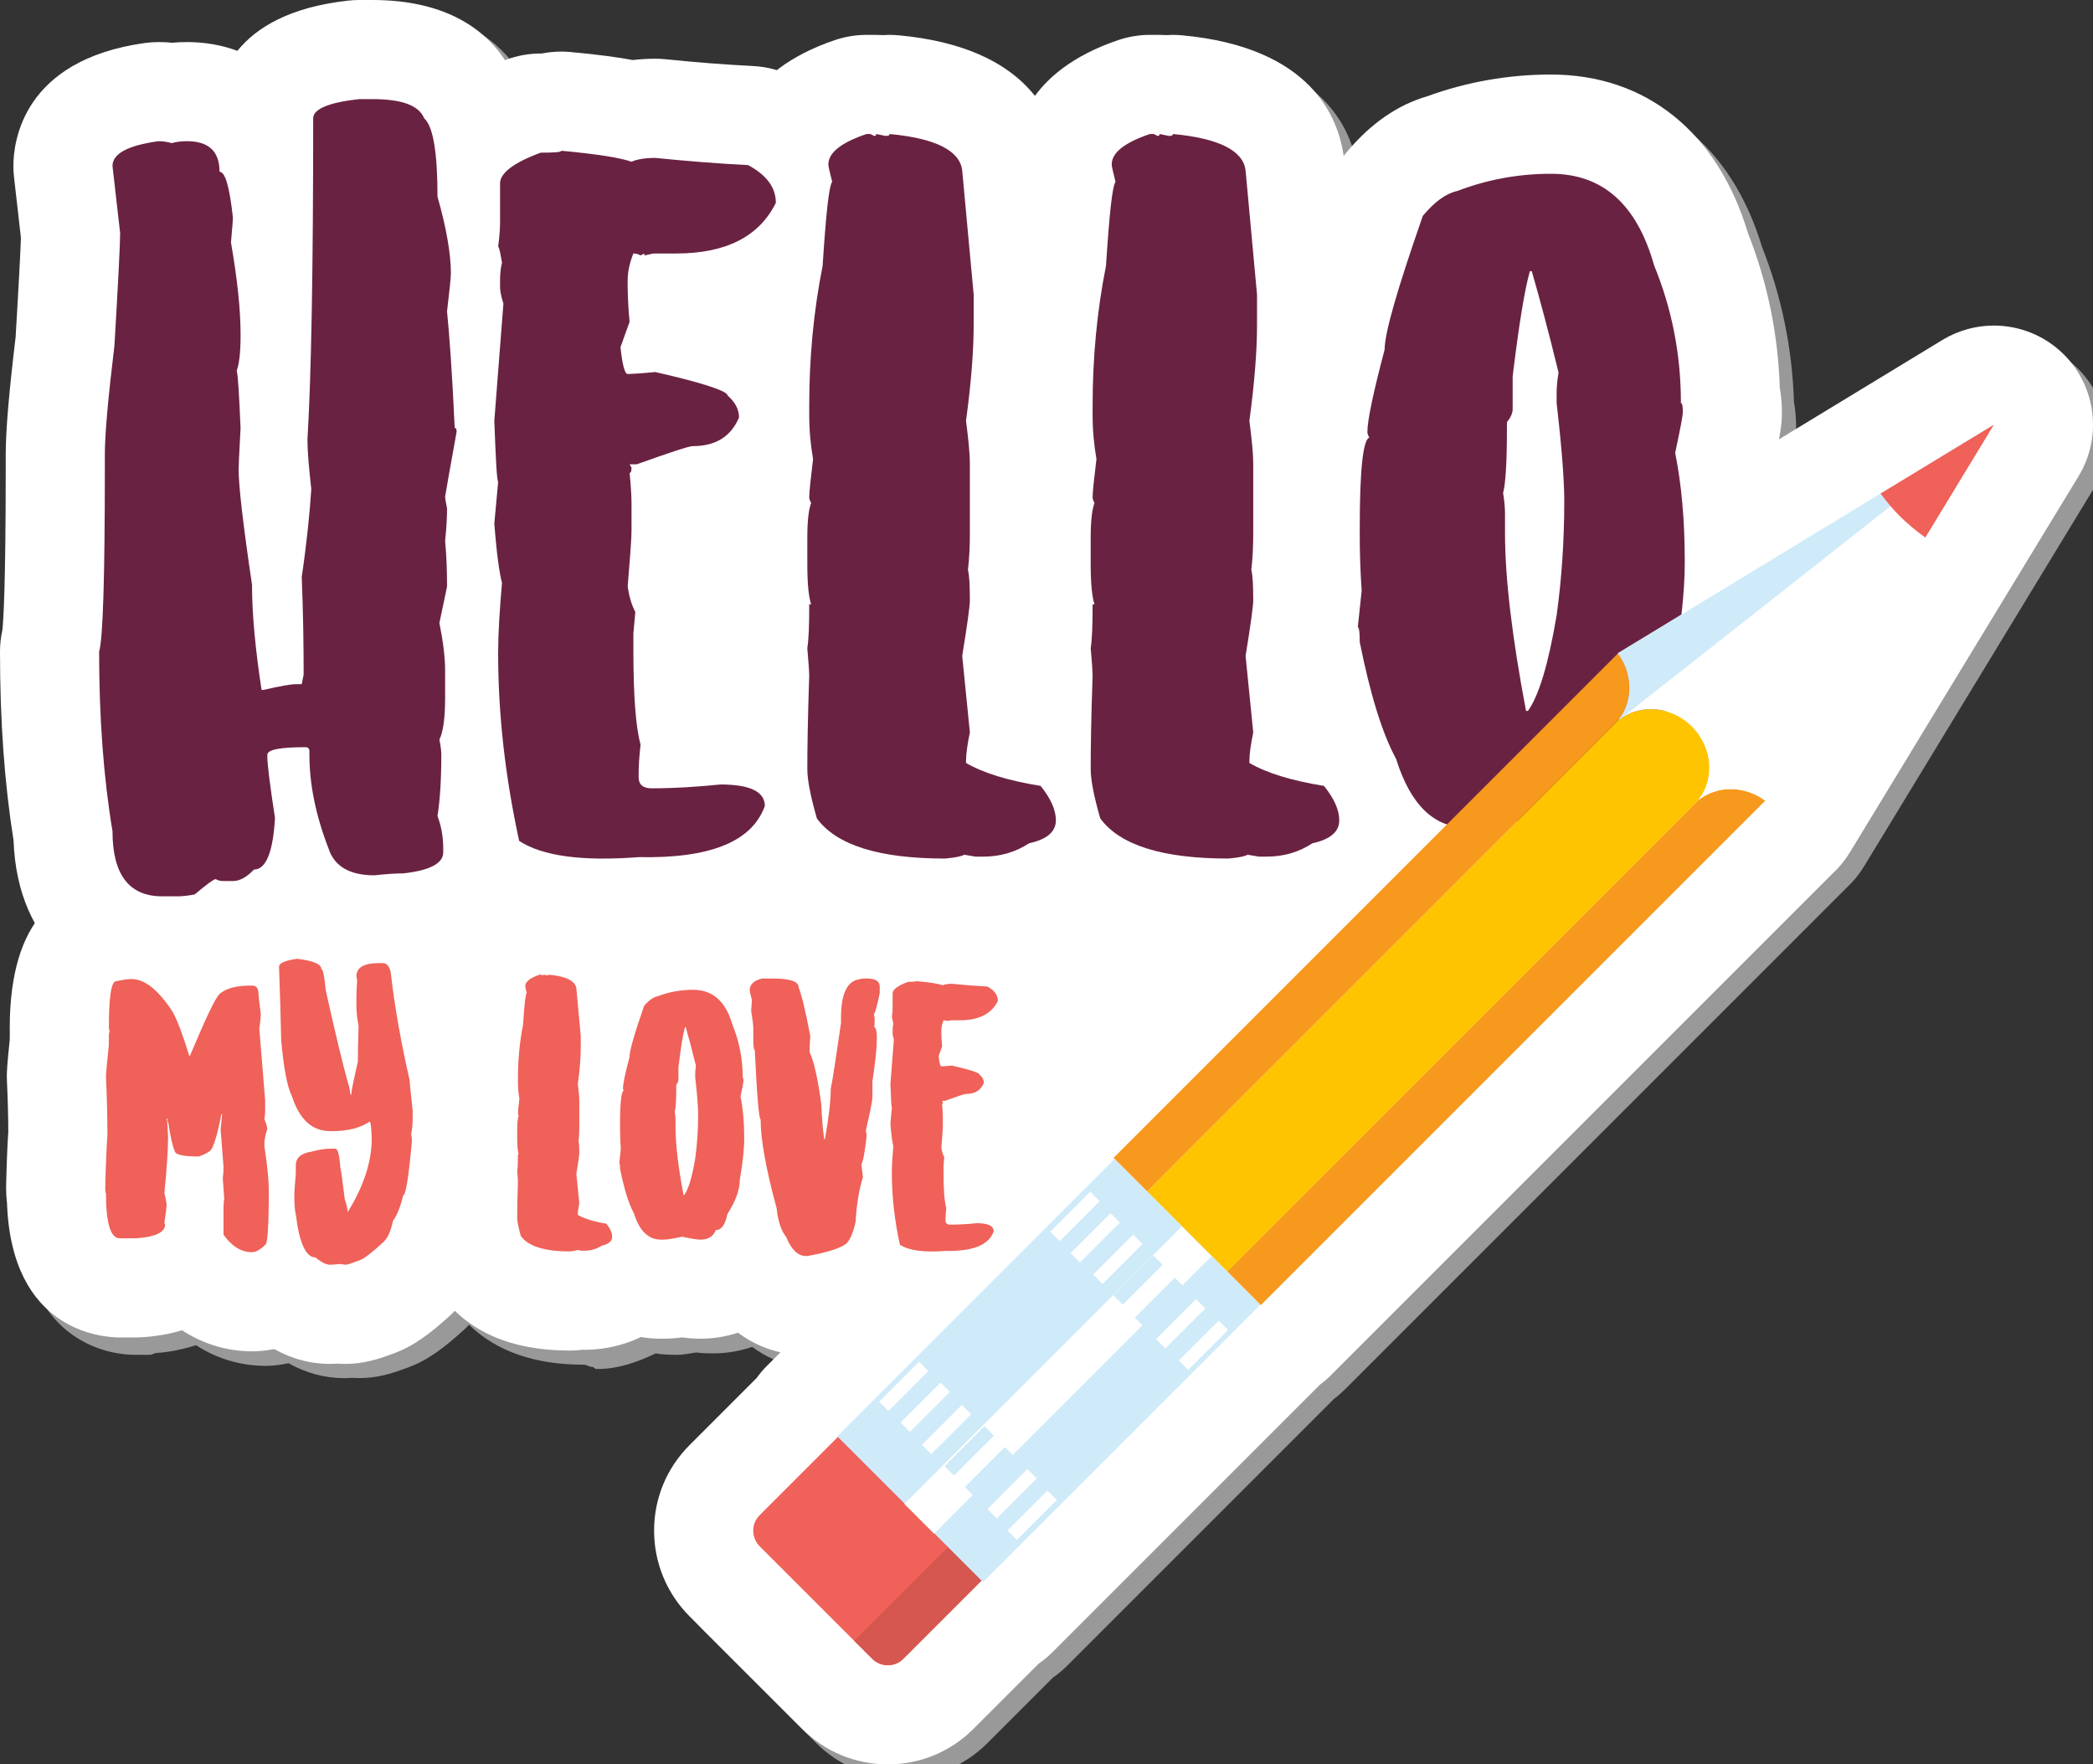 <?xml version="1.0" encoding="utf-8"?>
<!-- Generator: Adobe Illustrator 16.0.0, SVG Export Plug-In . SVG Version: 6.00 Build 0)  -->
<!DOCTYPE svg PUBLIC "-//W3C//DTD SVG 1.1//EN" "http://www.w3.org/Graphics/SVG/1.1/DTD/svg11.dtd">
<svg version="1.1" id="Layer_1" xmlns="http://www.w3.org/2000/svg" xmlns:xlink="http://www.w3.org/1999/xlink" x="0px" y="0px"
	 width="147.807px" height="124.598px" viewBox="0 0 147.807 124.598" enable-background="new 0 0 147.807 124.598"
	 xml:space="preserve">
<rect x="0" y="0" width="147.807" height="124.598" fill="#333333" stroke="none"/>
<path fill="#999999" d="M126.84,30.142c0-0.629-0.054-1.213-0.151-1.755c-0.121-3.798-0.877-7.47-2.252-10.937
	c-2.142-7.115-7.191-11.186-13.912-11.186c-2.995,0-5.932,0.518-8.734,1.535c-2.095,0.607-4.004,1.934-5.688,3.951
	c-0.08,0.097-0.138,0.208-0.213,0.308c-0.39-2.896-2.409-7.729-11.413-8.564c-0.216-0.021-0.432-0.03-0.646-0.03
	c-0.158,0-0.315,0.111-0.474,0.122c-0.156-0.011-0.314,0.09-0.473,0.09c-0.068,0-0.676,0-0.676,0c-0.767,0-1.526,0.02-2.252,0.266
	c-2.975,1.012-4.777,2.399-5.869,3.891c-1.576-1.999-4.442-3.831-9.623-4.313c-0.216-0.021-0.432-0.043-0.646-0.043
	c-0.157,0-0.314,0.104-0.473,0.115c-0.157-0.011-0.315,0.083-0.473,0.083c-0.068,0-0.677,0-0.677,0c-0.766,0-1.525,0.02-2.252,0.266
	c-1.729,0.588-3.059,1.271-4.089,2.076c-0.545-0.165-1.107-0.296-1.681-0.324C52.264,5.599,50.24,5.429,47.99,5.2
	c-0.235-0.023-0.472-0.042-0.707-0.042c-0.553,0-1.084,0.025-1.597,0.088c-1.025-0.191-2.424-0.387-4.411-0.57
	c-0.215-0.02-0.43-0.082-0.643-0.082c-0.462,0-0.919,0.082-1.367,0.082c-0.027,0-0.055,0-0.084,0c-0.826,0-1.646,0.199-2.421,0.484
	c-0.033,0.012-0.063-0.111-0.096-0.098c-1.306-1.996-3.972-4.387-9.359-4.387h-0.945c-0.254,0-0.509,0.175-0.762,0.205
	c-4.16,0.455-6.516,1.996-7.838,3.627C16.682,4.107,15.488,3.93,14.21,3.93c-0.358,0-0.708,0.036-1.052,0.066
	c-0.323-0.03-0.647-0.035-0.975-0.035s-0.65,0.026-0.975,0.073c-8.599,1.209-9.267,6.957-9.267,8.688
	c0,0.267,0.016,0.532,0.045,0.795l0.487,4.267c-0.021,0.67-0.118,2.424-0.39,7.009c-0.482,4.045-0.715,6.616-0.715,8.318v0.945
	c0,8.58-0.16,10.892-0.222,11.43c-0.11,0.504-0.16,1.017-0.16,1.531c0,4.905,0.316,9.271,0.962,13.325
	c0.084,2.34,0.638,4.278,1.508,5.843c-0.753,1.006-1.317,2.277-1.563,3.854c-0.145,0.924-0.211,2.054-0.211,3.554
	c0,0.083,0.002,0.165,0.004,0.248c-0.002,0.089-0.004,0.57-0.004,0.57c-0.188,1.814-0.206,2.272-0.206,2.638
	c0,0.111,0.003,0.222,0.008,0.333c0.061,1.257,0.091,2.418,0.096,3.541c-0.065,0.926-0.115,2.175-0.153,3.801
	c-0.001,0.056-0.002,0.109-0.002,0.164c0,0.372,0.022,0.845,0.064,1.191c0.317,9.014,6.669,9.596,7.968,9.596h1.134
	c0.151,0,0.304-0.12,0.455-0.129c1.048-0.068,1.979-0.297,2.802-0.548c1.479,0.965,3.176,1.458,4.944,1.458
	c0.464,0,1.002-0.066,1.579-0.187c1.248,0.695,2.563,1.055,3.934,1.055c0.167,0,0.334-0.01,0.501-0.021l0.041-0.005
	c0.18,0.014,0.36,0.02,0.541,0.02c1.269,0,2.288-0.323,3.292-0.7c1.468-0.503,2.686-1.433,4.104-2.725
	c0.044-0.04,0.088-0.081,0.131-0.122c0.071-0.068,0.134-0.149,0.203-0.223c1.919,1.87,4.633,2.827,8.111,2.827
	c0.199,0,0.398,0.167,0.598,0.15c0.087-0.008,0.179,0.149,0.272,0.149h0.162c1.391,0,2.746-0.481,3.98-1.067
	c0.012-0.004,0.021-0.029,0.031-0.033c0.475,0.077,0.941,0.101,1.394,0.101h0.207c0.4,0,0.817-0.098,1.289-0.163
	c0.471,0.064,0.888,0.06,1.289,0.06c0.936,0,1.833-0.176,2.674-0.456c0.898,0.67,1.909,1.13,3.003,1.375l-0.98,0.976
	c-0.264,0.264-0.503,0.545-0.717,0.846l-4.738,4.738c-1.613,1.609-2.505,3.75-2.507,6.031c-0.002,2.293,0.895,4.452,2.521,6.079
	l7.903,7.9c1.625,1.637,3.787,2.536,6.089,2.536c2.278,0,4.421-0.887,6.03-2.496l4.627-4.628c0.348-0.238,0.677-0.512,0.984-0.818
	l18.87-18.871c0.269-0.2,0.525-0.424,0.771-0.666l35.444-35.445c0.464-0.431,0.875-0.931,1.216-1.492l16.143-26.555
	c1.676-2.758,1.249-6.303-1.033-8.584c-1.352-1.351-3.143-2.05-4.951-2.05c-1.25,0-2.508,0.334-3.634,1.019l-11.538,7.014
	C126.818,30.99,126.84,30.57,126.84,30.142z"/>
<g>
	<ellipse fill="#FFFFFF" cx="80.229" cy="68.612" rx="19" ry="22"/>
	<g>
		<path fill="#FFFFFF" d="M62.704,124.598c-2.302,0-4.462-0.899-6.087-2.536l-7.904-7.901c-1.626-1.626-2.521-3.786-2.521-6.079
			c0.002-2.28,0.893-4.422,2.507-6.032l4.737-4.739c0.214-0.3,0.453-0.583,0.716-0.847l18.849-18.846
			c0.205-0.279,0.434-0.547,0.686-0.799l35.301-35.301c0.459-0.523,1.006-0.986,1.631-1.367L137.17,24.01
			c1.126-0.685,2.384-1.019,3.634-1.019c1.81,0,3.603,0.699,4.952,2.049c2.282,2.28,2.708,5.827,1.034,8.585L130.647,60.18
			c-0.341,0.563-0.752,1.062-1.216,1.492L93.987,97.117c-0.243,0.243-0.501,0.466-0.77,0.667l-18.871,18.871
			c-0.308,0.308-0.638,0.581-0.984,0.819l-4.627,4.627C67.125,123.711,64.983,124.598,62.704,124.598L62.704,124.598z"/>
		<path fill="#FFFFFF" d="M53.662,109.21l6.662,6.662l0,0l1.258,1.256c0.61,0.615,1.598,0.629,2.203,0.022l5.528-5.528l0.082,0.082
			l19.588-19.588l0.054,0.051l35.625-35.625c0.002,0,0.004,0,0.004,0.002l11.297-18.584c0,0,0.002,0,0.002,0.002l4.842-7.971
			l-26.553,16.141c0.002,0.004,0.004,0.008,0.008,0.012L78.637,81.769l0.057,0.058l-19.59,19.588l0.066,0.063l-5.529,5.529
			C53.033,107.612,53.047,108.595,53.662,109.21z M123.516,55.937c0.301,0.103,0.59,0.252,0.867,0.429
			C124.104,56.19,123.816,56.038,123.516,55.937z M122.908,55.781c0.17,0.03,0.338,0.077,0.506,0.131
			C123.246,55.858,123.078,55.812,122.908,55.781z"/>
	</g>
	<g>
		<g>
			<path fill="#FFFFFF" d="M11.455,70.3c-5.092,0-10.227-3.395-10.499-10.956C0.313,55.29,0,50.924,0,46.019
				c0-0.516,0.057-1.028,0.169-1.531c0.06-0.539,0.235-2.85,0.235-11.43v-0.945c0-1.703,0.217-4.274,0.7-8.319
				c0.271-4.584,0.353-6.337,0.373-7.007l-0.486-4.266c-0.03-0.264-0.046-0.528-0.046-0.795c0-1.731,0.668-7.478,9.267-8.687
				c0.323-0.045,0.647-0.068,0.975-0.068s0.65,0.015,0.974,0.046c0.344-0.031,0.693-0.046,1.052-0.046
				c1.276,0,2.472,0.217,3.551,0.618c1.322-1.632,3.678-3.092,7.838-3.547C24.853,0.014,25.107,0,25.361,0h0.945
				c5.474,0,8.141,2.327,9.423,4.345c1.622,2.171,2.092,5.049,2.158,8.576c0.633,2.437,0.954,4.575,0.954,6.365
				c0,0.667-0.073,1.394-0.232,2.777c0.13,1.465,0.292,3.651,0.442,6.696c0.128,0.553,0.195,1.133,0.195,1.731
				c0,0.416-0.037,0.829-0.11,1.238c-0.274,1.523-0.477,2.651-0.607,3.39c0.029,0.256,0.043,0.515,0.043,0.772
				c0,0.732-0.036,1.521-0.107,2.35c0.073,1.006,0.107,2.055,0.107,3.187c0,0.484-0.05,0.968-0.149,1.442l-0.261,1.239
				c0.185,1.199,0.274,2.274,0.274,3.26v1.891c0,1.341-0.091,2.487-0.285,3.498c0.012,0.187,0.017,0.371,0.017,0.552
				c0,1.396-0.052,2.661-0.155,3.785c0.193,0.917,0.29,1.863,0.29,2.831v0.271c0,1.247-0.438,7.519-9.09,8.444
				c-0.248,0.026-0.496,0.04-0.745,0.04c-0.043,0-0.442,0.002-1.25,0.093c-0.257,0.029-0.516,0.043-0.775,0.043
				c-1.883,0-3.615-0.403-5.104-1.148c-1.227,0.836-2.585,1.352-3.992,1.506c-0.683,0.409-1.433,0.699-2.219,0.857
				c-0.901,0.18-1.773,0.271-2.591,0.271h-1.081V70.3z"/>
			<path fill="#FFFFFF" d="M42.605,67.633c-4.112,0-7.308-0.781-9.77-2.389c-1.538-1.005-2.619-2.573-3.01-4.368
				c-1.094-5.006-1.646-9.973-1.646-14.757c0-1.232,0.068-2.691,0.212-4.537c-0.145-0.855-0.313-2.143-0.462-4.072
				c-0.03-0.393-0.027-0.788,0.009-1.18l0.195-2.114c-0.095-0.984-0.146-2.292-0.219-4.234c-0.011-0.27-0.005-0.539,0.016-0.808
				l0.555-7.146c-0.114-0.604-0.17-1.171-0.17-1.729v-0.507c0-0.302,0.011-0.599,0.029-0.891c-0.18-0.814-0.213-1.661-0.093-2.501
				c0.056-0.387,0.063-0.664,0.063-0.794V12.94c0-2.729,1.292-6.459,7.449-8.729c0.775-0.286,1.594-0.433,2.42-0.433
				c0.029,0,0.058,0,0.084,0c0.447-0.089,0.905-0.135,1.366-0.135c0.214,0,0.428,0.01,0.643,0.029
				c1.988,0.183,3.386,0.376,4.412,0.568c0.513-0.062,1.044-0.093,1.596-0.093c0.235,0,0.472,0.013,0.707,0.036
				c2.25,0.229,4.273,0.385,6.187,0.479c1.041,0.052,2.057,0.334,2.974,0.829c3.583,1.93,5.64,5.147,5.64,8.829
				c0,1.073-0.247,2.133-0.723,3.096c-0.775,1.574-2.245,3.748-4.88,5.348c0.424,0.378,0.8,0.802,1.116,1.28
				c1.228,1.581,1.886,3.457,1.886,5.432c0,0.94-0.188,1.871-0.557,2.737c-1.322,3.112-3.868,5.233-7.055,5.985
				c-0.026,0.593-0.082,1.378-0.172,2.52c0.377,0.988,0.526,2.053,0.433,3.114l-0.107,1.21v0.938c0,0.996,0.019,1.799,0.045,2.44
				c7.265,0.387,9.237,5.454,9.237,8.495c0,0.808-0.14,1.609-0.414,2.371c-1.354,3.762-5.041,8.247-14.911,8.247
				c-0.128,0-0.257,0-0.387-0.002C44.356,67.601,43.451,67.633,42.605,67.633z"/>
			<path fill="#FFFFFF" d="M66.733,67.633c-2.602,0-10.52,0-14.692-5.699c-0.485-0.663-0.852-1.406-1.078-2.194
				c-0.656-2.275-0.949-3.957-0.949-5.452c0-1,0.017-3.169,0.13-6.588c-0.015-0.25-0.047-0.683-0.102-1.287
				c-0.053-0.571-0.033-1.147,0.056-1.714c0.008-0.072,0.05-0.524,0.05-2.021c0-0.034,0-0.068,0-0.102
				c-0.092-0.794-0.135-1.693-0.135-2.733v-1.891c0-0.939,0.046-1.766,0.142-2.509c-0.005-0.108-0.007-0.218-0.007-0.326
				c0-0.594,0.058-1.263,0.209-2.588c-0.14-1.076-0.209-2.139-0.209-3.219v-0.675c0-3.697,0.333-7.314,0.99-10.759
				c0.144-2.174,0.266-3.781,0.458-5.054c-0.062-0.39-0.097-0.772-0.097-1.198c0-2.337,0.968-6.587,7.447-8.788
				c0.726-0.247,1.486-0.372,2.251-0.372c0,0,0.608,0,0.677,0c0.156,0,0.314,0.005,0.473,0.016c0.157-0.011,0.314-0.016,0.472-0.016
				c0.216,0,0.432,0.01,0.647,0.03c9.127,0.847,11.08,5.807,11.432,8.688c0.008,0.068,0.832,8.98,0.832,8.98
				c0.021,0.214,0.03,0.428,0.03,0.643v2.16c0,1.932-0.163,4.208-0.483,6.779c0.15,1.295,0.215,2.184,0.215,2.941v4.996
				c0,0.857-0.028,1.65-0.088,2.4c0.068,0.701,0.088,1.456,0.088,2.325c0,0.571-0.04,1.333-0.484,4.129l0.219,2.187
				c1.453,0.373,2.754,1.204,3.704,2.379c1.75,2.164,2.637,4.462,2.637,6.831c0,2.908-1.638,6.617-6.145,8.118
				c-1.833,0.961-3.841,1.448-5.985,1.448h-0.54c-0.159,0-0.317-0.005-0.477-0.017c-0.369,0.057-0.73,0.095-1.079,0.125
				C67.137,67.624,66.936,67.633,66.733,67.633z"/>
			<path fill="#FFFFFF" d="M86.745,67.633c-2.603,0-10.521,0-14.693-5.699c-0.485-0.663-0.851-1.406-1.078-2.194
				c-0.656-2.275-0.949-3.957-0.949-5.452c0-1,0.018-3.169,0.13-6.588c-0.015-0.25-0.047-0.683-0.102-1.287
				c-0.052-0.571-0.033-1.147,0.056-1.714c0.009-0.072,0.051-0.524,0.051-2.021c0-0.034,0-0.068,0-0.102
				c-0.093-0.794-0.136-1.693-0.136-2.733v-1.891c0-0.939,0.046-1.766,0.143-2.509c-0.005-0.108-0.007-0.218-0.007-0.326
				c0-0.594,0.057-1.263,0.209-2.588c-0.141-1.076-0.209-2.139-0.209-3.219v-0.675c0-3.697,0.333-7.314,0.989-10.759
				c0.145-2.174,0.267-3.781,0.458-5.054c-0.062-0.39-0.097-0.772-0.097-1.198c0-2.337,0.968-6.587,7.448-8.788
				c0.725-0.247,1.485-0.372,2.251-0.372c0,0,0.607,0,0.676,0c0.157,0,0.315,0.005,0.473,0.016c0.157-0.011,0.314-0.016,0.473-0.016
				c0.215,0,0.431,0.01,0.646,0.03c9.127,0.847,11.08,5.807,11.433,8.688c0.008,0.068,0.832,8.98,0.832,8.98
				c0.02,0.214,0.029,0.428,0.029,0.643v2.16c0,1.932-0.163,4.208-0.482,6.779c0.149,1.295,0.214,2.184,0.214,2.941v4.996
				c0,0.857-0.028,1.65-0.087,2.4c0.067,0.701,0.087,1.456,0.087,2.325c0,0.571-0.04,1.333-0.484,4.129l0.219,2.187
				c1.453,0.373,2.755,1.204,3.704,2.379c1.75,2.164,2.638,4.462,2.638,6.831c0,2.908-1.639,6.617-6.146,8.118
				c-1.833,0.961-3.841,1.448-5.984,1.448h-0.54c-0.159,0-0.318-0.005-0.478-0.017c-0.369,0.057-0.729,0.095-1.079,0.125
				C87.149,67.624,86.947,67.633,86.745,67.633z"/>
			<path fill="#FFFFFF" d="M110.874,65.438c-0.629,0-1.567-0.051-3.375-0.393c-1.809,0.342-2.746,0.393-3.375,0.393h-0.54
				c-2.528,0-8.607-0.904-11.464-9.127c-1.172-2.348-2.119-5.42-2.958-9.585c-0.07-0.349-0.114-0.704-0.131-1.06
				c-0.143-0.695-0.181-1.415-0.104-2.136l0.208-1.976c-0.074-1.241-0.111-2.507-0.111-3.773v-0.54c0-2.584,0-5.208,0.564-7.451
				c0.08-1.186,0.383-2.88,1.257-6.257c0.203-1.817,0.933-4.605,3.024-10.604c0.276-0.794,0.694-1.533,1.233-2.179
				c1.684-2.019,3.593-3.344,5.688-3.951c2.804-1.019,5.741-1.535,8.734-1.535c6.721,0,11.771,4.07,13.912,11.186
				c1.375,3.466,2.131,7.139,2.251,10.937c0.1,0.542,0.152,1.126,0.152,1.755c0,0.554-0.032,1.077-0.411,2.948
				c0.363,2.297,0.546,4.795,0.546,7.449v0.27c0,2.215-0.271,4.919-0.827,8.254c-0.136,2.682-1.059,5.497-2.749,8.395
				c-0.896,3.067-2.463,4.842-4.051,5.863C116.535,64.315,113.919,65.438,110.874,65.438z"/>
		</g>
		<g>
			<path fill="#FFFFFF" d="M26.307,7c2.06,0,3.273,0.438,3.646,1.351c0.641,0.573,0.943,2.431,0.943,5.535
				c0.643,2.262,0.945,4.084,0.945,5.4c0,0.371-0.102,1.249-0.271,2.699c0.169,1.723,0.371,4.455,0.54,8.235
				c0.102,0,0.136,0.103,0.136,0.271c-0.54,3.004-0.812,4.521-0.812,4.59c0,0.067,0.034,0.338,0.136,0.811
				c0,0.573-0.033,1.351-0.136,2.295c0.103,1.114,0.136,2.194,0.136,3.24l-0.539,2.565c0.27,1.35,0.403,2.464,0.403,3.375v1.891
				c0,1.451-0.135,2.43-0.403,2.97c0.101,0.506,0.135,0.845,0.135,1.08c0,1.822-0.103,3.274-0.271,4.32
				c0.271,0.709,0.405,1.485,0.405,2.295v0.271c0,0.776-0.945,1.282-2.835,1.484c-0.439,0-1.114,0.034-2.025,0.136
				c-1.755,0-2.835-0.642-3.239-1.891c-0.911-2.362-1.351-4.557-1.351-6.615v-0.271c0-0.168-0.102-0.271-0.271-0.271
				c-1.789,0-2.7,0.169-2.7,0.54v0.135c0,0.508,0.169,1.925,0.54,4.32c-0.135,2.431-0.643,3.646-1.485,3.646
				c-0.506,0.54-1.013,0.811-1.483,0.811h-0.677c-0.202,0-0.371-0.034-0.54-0.136c-0.135,0-0.641,0.371-1.483,1.08
				c-0.507,0.102-0.912,0.136-1.216,0.136h-1.08c-2.328,0-3.511-1.52-3.511-4.591C7.304,54.861,7,50.643,7,46.019
				c0.271-0.912,0.404-5.231,0.404-12.961v-0.945c0-1.484,0.236-4.051,0.676-7.694c0.271-4.558,0.404-7.189,0.404-7.966l-0.54-4.727
				c0-0.878,1.08-1.451,3.24-1.755c0.271,0,0.573,0.033,0.945,0.135c0.371-0.102,0.708-0.135,1.08-0.135
				c1.519,0,2.295,0.709,2.295,2.16c0.405,0,0.709,1.08,0.945,3.24c0,0.032-0.034,0.641-0.137,1.755
				c0.439,2.531,0.677,4.69,0.677,6.479v0.136c0,1.182-0.103,1.99-0.271,2.431c0.102,0.438,0.169,1.789,0.271,4.05
				c-0.103,1.789-0.137,2.802-0.137,2.971c0,1.08,0.305,3.78,0.945,8.102c0,2.059,0.236,4.557,0.675,7.425h0.136
				c1.182-0.27,1.925-0.404,2.295-0.404h0.405l0.135-0.676c0-2.092-0.033-4.388-0.135-6.885c0.371-2.531,0.573-4.624,0.675-6.211
				c-0.169-1.52-0.271-2.666-0.271-3.51c0.271-4.455,0.405-12.017,0.405-22.683c0-0.642,1.08-1.114,3.239-1.351H26.307z"/>
			<path fill="#FFFFFF" d="M44.596,11.422c0.371-0.169,0.945-0.271,1.688-0.271c2.328,0.236,4.488,0.405,6.548,0.508
				c1.315,0.709,1.958,1.586,1.958,2.666c-1.183,2.396-3.544,3.577-7.056,3.577h-1.586l-0.642,0.136v-0.136l-0.271,0.136
				c-0.169-0.102-0.338-0.136-0.507-0.136c-0.27,0.676-0.404,1.316-0.404,1.891v0.271c0,0.675,0.033,1.554,0.136,2.666l-0.643,1.789
				c0.136,1.249,0.305,1.892,0.507,1.892s0.845-0.034,1.958-0.137c3.408,0.776,5.097,1.352,5.097,1.654
				c0.54,0.473,0.81,0.979,0.81,1.553c-0.572,1.351-1.652,2.025-3.272,2.025c-0.271,0-1.586,0.438-3.949,1.282h-0.506l0.135,0.235
				c0,0.236-0.034,0.371-0.135,0.371c0.101,1.014,0.135,1.723,0.135,2.16v1.924c0,0.574-0.102,1.892-0.271,3.949
				c0.102,0.675,0.271,1.282,0.54,1.789l-0.136,1.519v1.249c0,3.174,0.169,5.366,0.507,6.615c-0.102,0.878-0.136,1.553-0.136,2.061
				v0.234c0,0.507,0.305,0.776,0.912,0.776c1.586,0,3.206-0.102,4.86-0.271c2.092,0,3.139,0.507,3.139,1.52
				c-0.911,2.531-3.882,3.713-8.911,3.611c-3.981,0.304-6.784-0.067-8.438-1.147c-0.979-4.489-1.485-8.91-1.485-13.265
				c0-1.351,0.103-3.004,0.271-4.962c-0.169-0.607-0.372-1.991-0.541-4.186l0.271-2.937c-0.102-0.203-0.169-1.654-0.271-4.32
				l0.642-8.271c-0.169-0.54-0.236-0.91-0.236-1.146V19.79c0-0.404,0.034-0.811,0.137-1.248c-0.103-0.574-0.169-0.979-0.271-1.148
				c0.103-0.708,0.135-1.314,0.135-1.788V12.94c0-0.709,0.945-1.45,2.869-2.159c0.979,0,1.451-0.033,1.451-0.136
				C42.199,10.882,43.854,11.151,44.596,11.422z"/>
			<path fill="#FFFFFF" d="M61.468,9.464l0.27,0.136c0.102,0,0.136-0.034,0.136-0.136L62.548,9.6c0.169,0,0.271-0.034,0.271-0.136
				c3.273,0.304,4.961,1.182,5.131,2.564l0.81,8.775v2.16c0,1.756-0.168,4.017-0.539,6.751c0.168,1.316,0.271,2.329,0.271,2.97
				v4.996c0,0.844-0.034,1.721-0.136,2.564c0.102,0.404,0.136,1.113,0.136,2.16c0,0.371-0.17,1.653-0.54,3.915l0.54,5.4
				c-0.17,0.844-0.271,1.52-0.271,2.024v0.136c1.215,0.708,2.97,1.248,5.265,1.62c0.709,0.877,1.08,1.688,1.08,2.43
				c0,0.812-0.641,1.352-1.89,1.62c-0.979,0.642-2.06,0.945-3.24,0.945h-0.54l-0.811-0.136c-0.135,0.102-0.573,0.202-1.351,0.271
				c-4.657,0-7.662-0.945-9.046-2.835c-0.438-1.521-0.675-2.7-0.675-3.511c0-1.385,0.033-3.611,0.135-6.615
				c0-0.135-0.034-0.776-0.135-1.89c0.101-0.643,0.135-1.654,0.135-3.105h0.136c-0.17-0.473-0.271-1.418-0.271-2.835v-1.891
				c0-1.183,0.101-1.991,0.271-2.431c-0.102-0.169-0.136-0.304-0.136-0.404c0-0.371,0.103-1.283,0.271-2.7
				c-0.169-0.979-0.271-1.991-0.271-3.105v-0.675c0-3.342,0.305-6.649,0.945-9.855c0.236-3.611,0.438-5.604,0.675-5.939
				c-0.169-0.676-0.27-1.08-0.27-1.216c0-0.845,0.911-1.554,2.698-2.16L61.468,9.464L61.468,9.464z"/>
			<path fill="#FFFFFF" d="M81.479,9.464L81.75,9.6c0.101,0,0.135-0.034,0.135-0.136L82.56,9.6c0.169,0,0.271-0.034,0.271-0.136
				c3.272,0.304,4.961,1.182,5.13,2.564l0.81,8.775v2.16c0,1.756-0.168,4.017-0.539,6.751c0.168,1.316,0.271,2.329,0.271,2.97v4.996
				c0,0.844-0.034,1.721-0.135,2.564c0.101,0.404,0.135,1.113,0.135,2.16c0,0.371-0.169,1.653-0.54,3.915l0.54,5.4
				c-0.169,0.844-0.271,1.52-0.271,2.024v0.136c1.215,0.708,2.971,1.248,5.266,1.62c0.709,0.877,1.08,1.688,1.08,2.43
				c0,0.812-0.642,1.352-1.891,1.62c-0.979,0.642-2.06,0.945-3.24,0.945h-0.539l-0.812-0.136c-0.135,0.102-0.573,0.202-1.35,0.271
				c-4.658,0-7.662-0.945-9.046-2.835c-0.438-1.521-0.676-2.7-0.676-3.511c0-1.385,0.033-3.611,0.136-6.615
				c0-0.135-0.034-0.776-0.136-1.89c0.102-0.643,0.136-1.654,0.136-3.105h0.135c-0.169-0.473-0.271-1.418-0.271-2.835v-1.891
				c0-1.183,0.102-1.991,0.271-2.431c-0.102-0.169-0.135-0.304-0.135-0.404c0-0.371,0.102-1.283,0.271-2.7
				c-0.169-0.979-0.271-1.991-0.271-3.105v-0.675c0-3.342,0.304-6.649,0.944-9.855c0.236-3.611,0.438-5.604,0.675-5.939
				c-0.169-0.676-0.27-1.08-0.27-1.216c0-0.845,0.911-1.554,2.699-2.16L81.479,9.464L81.479,9.464z"/>
			<path fill="#FFFFFF" d="M116.814,18.746c1.249,3.038,1.892,6.277,1.892,9.721c0.102,0,0.135,0.236,0.135,0.675
				c0,0.169-0.169,1.114-0.54,2.836c0.438,2.193,0.675,4.726,0.675,7.562v0.27c0,1.924-0.27,4.422-0.81,7.562
				c0,1.855-0.776,3.981-2.295,6.346c-0.405,1.991-1.114,2.97-2.16,2.97c-0.439,1.183-1.384,1.755-2.836,1.755
				c-0.573,0-1.688-0.168-3.375-0.539c-1.688,0.371-2.803,0.539-3.375,0.539h-0.54c-2.329,0-3.982-1.618-4.995-4.858
				c-0.979-1.789-1.823-4.558-2.565-8.236c0-0.641-0.033-0.979-0.135-1.08l0.271-2.563c-0.103-1.452-0.136-2.77-0.136-3.916v-0.54
				c0-4.084,0.236-6.21,0.676-6.346c-0.103-0.169-0.136-0.305-0.136-0.404c0-0.812,0.405-2.734,1.215-5.807
				c0-1.182,0.911-4.319,2.7-9.45c0.844-1.013,1.654-1.587,2.432-1.756c2.126-0.81,4.319-1.215,6.614-1.215
				C113.17,12.266,115.6,14.426,116.814,18.746z M108.039,19.151c-0.371,1.316-0.776,3.78-1.215,7.427v2.295
				c0,0.304-0.136,0.606-0.405,0.944v0.539c0,2.363-0.103,3.85-0.271,4.456c0.102,0.607,0.136,1.113,0.136,1.485v1.35
				c0,3.206,0.506,7.393,1.484,12.557h0.135c0.776-1.08,1.451-3.342,2.025-6.75c0.371-2.667,0.54-5.367,0.54-8.102
				c0-1.384-0.169-3.68-0.54-6.886v-0.675c0-0.371,0.033-0.878,0.135-1.485c-0.709-2.902-1.351-5.299-1.891-7.155H108.039z"/>
		</g>
	</g>
	<g>
		<g>
			<path fill="#FFFFFF" d="M17.798,95.428c-1.77,0-3.465-0.521-4.944-1.486c-0.823,0.251-1.753,0.424-2.802,0.491
				c-0.151,0.01-0.303,0.016-0.455,0.016H8.463c-1.299,0-7.649-0.468-7.968-9.483c-0.042-0.345-0.064-0.704-0.064-1.076
				c0-0.055,0-0.108,0.002-0.165c0.038-1.626,0.088-2.875,0.153-3.801c-0.004-1.123-0.035-2.284-0.095-3.541
				c-0.006-0.111-0.009-0.222-0.009-0.333c0-0.364,0.017-0.822,0.206-2.638c0,0,0.001-0.481,0.004-0.57
				c-0.003-0.083-0.004-0.165-0.004-0.248c0-8,3.752-9.925,6.555-10.247c0.763-0.142,1.422-0.208,2.045-0.208
				c1.234,0,2.758,0.259,4.352,1.146c1.198-0.453,2.537-0.683,4.003-0.683h0.206c4.026,0,7.208,3.161,7.403,7.269
				c0.021,0.182,0.056,0.462,0.104,0.838c0.039,0.3,0.06,0.603,0.06,0.904c0,0.357-0.021,0.727-0.067,1.176l0.354,4.342
				c0.015,0.188,0.022,0.379,0.022,0.569v0.538c0.018,0.083,0.033,0.165,0.047,0.248c0.15,0.845,0.144,1.706-0.017,2.543
				c0.154,1.195,0.228,2.188,0.228,3.066c0,1.437-0.026,2.527-0.082,3.337c-0.186,2.724-1.171,4.454-2.354,5.556
				C21.464,95,19.278,95.428,17.798,95.428z"/>
			<path fill="#FFFFFF" d="M24.394,96.317c-0.181,0-0.36-0.007-0.541-0.021l-0.042,0.003c-0.167,0.012-0.334,0.018-0.501,0.018
				c-1.474,0-2.886-0.404-4.216-1.208c-2.079-0.938-4.402-3.121-5.106-8.125c-0.142-0.723-0.204-1.536-0.204-2.565v-0.155
				c0-0.11,0.017-0.548,0.075-1.313l0.027-0.353v-0.296c0-0.735,0.098-1.445,0.283-2.118c-0.017-0.042-0.031-0.084-0.047-0.126
				c-0.638-1.484-1.016-3.338-1.243-6.036c-0.012-0.146-0.021-0.292-0.023-0.437c-0.037-1.703-0.087-3.394-0.15-5.044
				c-0.003-0.089-0.005-0.179-0.005-0.268c0-0.667,0.207-6.542,7.354-7.505c0.311-0.042,0.622-0.063,0.934-0.063
				c0.292,0,0.583,0.018,0.873,0.055c0.913,0.115,1.72,0.299,2.433,0.538c0.756-0.183,1.581-0.283,2.472-0.283h0.258
				c3.638,0,6.693,2.592,7.434,6.304c0.038,0.191,0.067,0.385,0.09,0.578c0.233,2.063,0.641,4.372,1.209,6.864
				c0.095,0.413,0.151,0.833,0.169,1.256c0.021,0.269,0.078,0.812,0.17,1.639c0.029,0.258,0.043,0.518,0.043,0.776v0.518
				c0,0.447-0.019,0.876-0.058,1.289c0.004,0.119,0.006,0.239,0.006,0.361c0,0.213-0.01,0.426-0.029,0.639
				c-0.122,1.337-0.284,3.107-0.792,4.796l0.013,0.003c-0.263,1.104-0.596,2.057-1.019,2.9c-0.499,1.533-1.282,2.817-2.339,3.831
				c-0.043,0.042-0.087,0.083-0.131,0.123c-1.419,1.292-2.637,2.222-4.104,2.725C26.682,95.994,25.662,96.317,24.394,96.317z"/>
			<path fill="#FFFFFF" d="M40.235,95.376c-4.123,0-7.186-1.328-9.104-3.948c-0.483-0.661-0.848-1.401-1.075-2.188
				c-0.364-1.259-0.534-2.304-0.534-3.288c0-0.525,0.012-1.345,0.045-2.433c-0.004-0.051-0.009-0.109-0.016-0.176
				c-0.045-0.489-0.038-0.979,0.02-1.467c0.003-0.057,0.003-0.117,0.004-0.184c-0.035-0.392-0.053-0.809-0.053-1.261v-0.722
				c0-0.411,0.018-0.8,0.053-1.169c0.003-0.288,0.021-0.574,0.054-0.9c-0.036-0.408-0.054-0.815-0.054-1.23v-0.259
				c0-1.585,0.136-3.146,0.402-4.646c0.035-0.515,0.071-1,0.123-1.461c-0.007-0.125-0.011-0.255-0.011-0.392
				c0-2.652,1.518-6.004,5.778-7.452c0.726-0.247,1.486-0.373,2.253-0.373c0,0,0.559,0,0.618,0c0.216,0,0.433,0.01,0.648,0.029
				c7.12,0.662,8.131,6.034,8.261,7.104c0.008,0.066,0.331,3.554,0.331,3.554c0.021,0.214,0.03,0.429,0.03,0.645v0.824
				c0,0.781-0.053,1.659-0.159,2.618c0.039,0.417,0.056,0.764,0.056,1.097v1.907c0,0.312-0.007,0.609-0.022,0.896
				c0.019,0.313,0.022,0.616,0.022,0.908c0,0.064-0.001,0.131-0.002,0.196c0.124,0.131,0.243,0.268,0.356,0.408
				c1.626,2.013,1.967,4.008,1.967,5.327c0,3.225-1.954,5.939-4.979,7.088c-1.234,0.586-2.589,0.893-3.98,0.893h-0.163
				c-0.094,0.01-0.186,0.019-0.272,0.025C40.633,95.368,40.435,95.376,40.235,95.376z"/>
			<path fill="#FFFFFF" d="M49.458,94.538c-0.402,0-0.818-0.029-1.289-0.094c-0.471,0.064-0.887,0.094-1.289,0.094h-0.207
				c-2.994,0-6.692-1.627-8.373-6.136c-0.563-1.199-1.006-2.646-1.376-4.484c-0.048-0.237-0.083-0.477-0.106-0.716
				c-0.093-0.595-0.108-1.204-0.045-1.814l0.044-0.414c-0.021-0.438-0.03-0.883-0.03-1.327V79.44c0-0.798,0-1.976,0.231-3.233
				c0.059-0.733,0.218-1.574,0.529-2.806c0.161-1.098,0.553-2.439,1.331-4.672c0.275-0.793,0.693-1.53,1.231-2.176
				c1.383-1.659,2.906-2.458,4.114-2.842c1.517-0.539,3.103-0.813,4.718-0.813c4.426,0,7.992,2.735,9.401,7.17
				c0.636,1.655,1,3.396,1.086,5.188c0.047,0.351,0.072,0.714,0.072,1.09c0,0.41-0.032,0.78-0.104,1.228
				c0.104,0.872,0.155,1.791,0.155,2.743v0.104c0,1.046-0.108,2.213-0.339,3.646c-0.118,1.49-0.58,2.987-1.379,4.471
				c-0.588,1.636-1.544,2.873-2.671,3.74C53.683,93.705,51.665,94.538,49.458,94.538z"/>
			<path fill="#FFFFFF" d="M56.917,95.698c-3.214,0-5.969-1.816-7.516-4.903c-0.72-1.175-1.198-2.543-1.43-4.086
				c-0.754-2.848-1.153-5.083-1.236-6.937c-0.081-0.423-0.143-0.874-0.184-1.354c-0.068-0.804-0.135-1.879-0.205-3.275
				c-0.077-0.437-0.125-0.899-0.14-1.393c-0.002-0.072-0.003-0.862-0.003-0.862c-0.015-0.1-0.034-0.217-0.057-0.353
				c-0.077-0.453-0.107-0.912-0.095-1.371c-0.063-0.375-0.106-0.785-0.106-1.241c0-3.647,2.494-6.71,6.206-7.623
				c0.548-0.134,1.108-0.202,1.672-0.202h0.722c1.375,0,2.552,0.192,3.555,0.521c0.338-0.119,0.679-0.216,1.019-0.289
				c0.59-0.146,1.248-0.232,1.978-0.232h0.104c4.52,0,7.929,3.253,7.929,7.567v0.465c0,0.468-0.047,0.935-0.14,1.393
				c-0.041,0.2-0.082,0.398-0.125,0.594c0.006,0.046,0.011,0.092,0.017,0.139c0.028,0.253,0.042,0.507,0.042,0.762v0.413
				c0,0.865-0.096,1.942-0.309,3.446v0.628c0,0.732-0.096,1.433-0.414,2.882c-0.003,0.241-0.02,0.482-0.048,0.721
				c-0.064,0.557-0.133,1.083-0.223,1.591c0.008,0.136,0.013,0.275,0.013,0.428c0,0.699-0.104,1.395-0.311,2.063
				c-0.063,0.201-0.172,0.657-0.214,1.451c-0.021,0.39-0.074,0.778-0.159,1.16c-0.214,0.957-0.865,3.867-3.445,5.737
				c-0.059,0.043-0.118,0.084-0.178,0.125c-1.32,0.896-2.975,1.487-5.366,1.921c-0.412,0.074-0.829,0.111-1.247,0.111h-0.106V95.698
				z"/>
			<path fill="#FFFFFF" d="M65.816,95.376c-2.435,0-4.427-0.528-6.092-1.613c-1.54-1.005-2.623-2.575-3.015-4.372
				c-0.483-2.215-0.729-4.422-0.729-6.559c0-0.463,0.02-0.975,0.059-1.57c-0.051-0.38-0.099-0.835-0.142-1.388
				c-0.029-0.394-0.026-0.787,0.01-1.181l0.042-0.452c-0.028-0.424-0.047-0.886-0.066-1.408c-0.011-0.271-0.005-0.54,0.016-0.811
				l0.177-2.264c-0.028-0.266-0.042-0.529-0.042-0.792c0,0,0-0.236,0-0.257c-0.069-0.563-0.069-1.133,0-1.701v-0.853
				c0-1.245,0.409-5.457,5.679-7.396c0.657-0.242,1.346-0.383,2.043-0.42c0.306-0.041,0.616-0.063,0.927-0.063
				c0.215,0,0.431,0.011,0.647,0.03c0.553,0.051,1.04,0.108,1.476,0.172c0.138-0.006,0.277-0.009,0.417-0.009
				c0.237,0,0.475,0.012,0.711,0.036c0.781,0.08,1.478,0.134,2.129,0.166c1.045,0.05,2.065,0.335,2.986,0.832
				c2.77,1.495,4.423,4.178,4.423,7.178c0,1.073-0.247,2.131-0.72,3.093c-0.149,0.303-0.313,0.594-0.489,0.873
				c0.143,0.59,0.216,1.2,0.216,1.825c0,0.939-0.188,1.869-0.556,2.734c-0.337,0.795-0.781,1.513-1.313,2.141
				c1.687,1.475,2.564,3.576,2.564,5.608c0,0.808-0.14,1.608-0.413,2.369c-0.65,1.808-2.903,6.012-9.765,6.013h-0.02
				C66.569,95.365,66.182,95.376,65.816,95.376z"/>
		</g>
		<g>
			<path fill="#FFFFFF" d="M12.228,71.511c0.349,0.684,0.723,1.689,1.135,3.043h0.053c1.121-2.669,1.816-4.139,2.113-4.384
				c0.451-0.374,1.16-0.567,2.114-0.567h0.206c0.271,0,0.413,0.221,0.413,0.671c0,0.104,0.052,0.556,0.154,1.342
				c0,0.219-0.038,0.566-0.104,1.03l0.412,5.056v0.772c0,0.143-0.013,0.335-0.052,0.567c0.104,0.219,0.168,0.451,0.207,0.671
				c-0.144,0.451-0.207,0.799-0.207,1.031v0.206c0.207,1.341,0.31,2.386,0.31,3.146c0,2.54-0.09,3.816-0.258,3.816
				c-0.348,0.348-0.657,0.516-0.928,0.516c-0.761,0-1.432-0.413-2.012-1.238v-1.855c0-0.219,0.013-0.451,0.052-0.67l-0.104-1.444
				c0.039-0.271,0.053-0.542,0.053-0.825l-0.206-2.631l0.103-1.031V78.68h-0.051c-0.271,1.432-0.529,2.282-0.774,2.579
				c-0.219,0.168-0.488,0.297-0.824,0.412c-1.136,0-1.701-0.143-1.701-0.412c-0.144-0.297-0.297-0.993-0.465-2.063h-0.053V79.3
				c0.039,0.593,0.053,0.941,0.053,1.031c0,0.929-0.091,2.229-0.259,3.92c0.104,0.413,0.155,0.709,0.155,0.877
				c0,0.129-0.052,0.541-0.155,1.237l0.053,0.104c0,0.555-0.685,0.89-2.063,0.979H8.463c-0.658,0-0.98-1.069-0.98-3.197
				c-0.038,0-0.052-0.116-0.052-0.361c0.039-1.663,0.091-2.899,0.155-3.713c0-1.405-0.039-2.772-0.104-4.126
				c0-0.193,0.064-0.941,0.206-2.27v-0.671c0-0.115,0.015-0.192,0.053-0.258l-0.053-0.259c0-2.204,0.168-3.301,0.518-3.301
				c0.477-0.104,0.838-0.154,1.083-0.154C10.229,69.139,11.209,69.925,12.228,71.511z M11.764,78.99v0.154h0.051V78.99H11.764z"/>
			<path fill="#FFFFFF" d="M22.691,68.43c0.116,0,0.22,0.503,0.311,1.495c0.657,2.953,1.187,5.171,1.599,6.653
				c0.039,0.063,0.09,0.297,0.154,0.723h0.052c0-0.207,0.155-0.98,0.465-2.321v-0.052c0-0.516,0.014-1.341,0.051-2.476
				c-0.103-0.541-0.153-0.992-0.153-1.342v-0.67c0-0.322,0.013-0.723,0.052-1.187l-0.052-0.311c0-0.618,0.527-0.929,1.599-0.929
				h0.258c0.284,0,0.479,0.22,0.567,0.671c0.271,2.385,0.723,4.925,1.341,7.633c0,0.143,0.064,0.839,0.207,2.114v0.518
				c0,0.464-0.039,0.838-0.104,1.134c0.039,0.181,0.052,0.349,0.052,0.517c-0.232,2.54-0.438,3.816-0.619,3.816
				c-0.193,0.813-0.426,1.405-0.722,1.805c-0.144,0.696-0.361,1.199-0.671,1.496c-0.877,0.799-1.444,1.225-1.702,1.289
				c-0.541,0.206-0.863,0.31-0.979,0.31l-0.36-0.052l-0.723,0.052c-0.271,0-0.619-0.168-1.032-0.516
				c-0.683,0-1.146-1.019-1.392-3.043c-0.063-0.206-0.104-0.658-0.104-1.341v-0.155c0-0.09,0.039-0.554,0.104-1.393v-0.567
				c0-0.541,0.373-0.863,1.134-0.979c0.49-0.143,0.969-0.206,1.444-0.206h0.206c0.181,0,0.297,0.45,0.361,1.341
				c0.052,0.181,0.154,0.915,0.31,2.218c0.142,0.425,0.206,0.734,0.206,0.928c1.135-1.83,1.702-3.57,1.702-5.209
				c-0.025-0.786-0.077-1.186-0.154-1.186c-0.658,0.451-1.535,0.67-2.631,0.67h-0.154c-1.264,0-2.152-0.813-2.683-2.424
				c-0.349-0.696-0.605-2.037-0.773-4.022c-0.038-1.741-0.09-3.469-0.153-5.158c0-0.258,0.426-0.45,1.289-0.566
				C22.124,67.85,22.691,68.081,22.691,68.43z"/>
			<path fill="#FFFFFF" d="M38.225,68.829l0.104,0.052c0.039,0,0.052-0.013,0.052-0.052l0.258,0.052
				c0.064,0,0.104-0.013,0.104-0.052c1.251,0.115,1.896,0.451,1.96,0.979l0.31,3.353v0.824c0,0.672-0.063,1.535-0.207,2.579
				c0.064,0.503,0.104,0.891,0.104,1.136v1.907c0,0.322-0.014,0.657-0.053,0.979c0.039,0.155,0.053,0.426,0.053,0.825
				c0,0.143-0.064,0.632-0.206,1.496l0.206,2.063c-0.064,0.323-0.104,0.581-0.104,0.774v0.051c0.465,0.271,1.135,0.478,2.012,0.619
				c0.271,0.335,0.413,0.645,0.413,0.929c0,0.31-0.245,0.516-0.723,0.619c-0.374,0.244-0.786,0.36-1.237,0.36h-0.207l-0.309-0.053
				c-0.052,0.039-0.22,0.078-0.518,0.104c-1.778,0-2.927-0.361-3.454-1.083c-0.169-0.58-0.259-1.031-0.259-1.341
				c0-0.528,0.014-1.381,0.053-2.527c0-0.052-0.014-0.297-0.053-0.722c0.039-0.245,0.053-0.633,0.053-1.188h0.052
				c-0.064-0.181-0.104-0.542-0.104-1.083V79.71c0-0.452,0.039-0.761,0.104-0.929c-0.039-0.064-0.052-0.116-0.052-0.154
				c0-0.144,0.037-0.49,0.103-1.032c-0.063-0.374-0.103-0.761-0.103-1.186v-0.259c0-1.276,0.115-2.541,0.359-3.766
				c0.091-1.38,0.168-2.141,0.259-2.27c-0.064-0.259-0.104-0.412-0.104-0.465c0-0.321,0.348-0.593,1.031-0.824h0.103V68.829z"/>
			<path fill="#FFFFFF" d="M51.728,72.375c0.478,1.16,0.723,2.397,0.723,3.714c0.038,0,0.052,0.09,0.052,0.258
				c0,0.064-0.064,0.425-0.206,1.083c0.168,0.838,0.258,1.805,0.258,2.888v0.104c0,0.734-0.104,1.688-0.31,2.888
				c0,0.709-0.298,1.521-0.877,2.424c-0.154,0.762-0.426,1.136-0.825,1.136c-0.167,0.45-0.528,0.671-1.083,0.671
				c-0.219,0-0.646-0.064-1.289-0.206c-0.646,0.142-1.07,0.206-1.289,0.206h-0.207c-0.89,0-1.521-0.619-1.908-1.856
				c-0.374-0.684-0.696-1.741-0.979-3.146c0-0.245-0.014-0.374-0.053-0.412l0.104-0.98c-0.039-0.555-0.052-1.058-0.052-1.495V79.44
				c0-1.56,0.09-2.372,0.258-2.424c-0.039-0.063-0.052-0.116-0.052-0.154c0-0.31,0.154-1.045,0.464-2.218
				c0-0.451,0.349-1.649,1.031-3.609c0.322-0.388,0.633-0.606,0.929-0.672c0.813-0.31,1.649-0.464,2.526-0.464
				C50.335,69.899,51.264,70.725,51.728,72.375z M48.375,72.529c-0.143,0.504-0.297,1.444-0.464,2.838v0.877
				c0,0.115-0.053,0.231-0.155,0.36v0.206c0,0.902-0.038,1.471-0.104,1.702c0.038,0.231,0.053,0.425,0.053,0.567v0.516
				c0,1.225,0.192,2.823,0.566,4.796h0.052c0.297-0.412,0.555-1.275,0.773-2.578c0.142-1.019,0.206-2.051,0.206-3.095
				c0-0.528-0.064-1.405-0.206-2.63V75.83c0-0.143,0.013-0.335,0.051-0.567c-0.271-1.107-0.516-2.022-0.722-2.732h-0.051V72.529z"/>
			<path fill="#FFFFFF" d="M54.544,69.1c1.238,0,1.855,0.207,1.855,0.619c0.232,0.606,0.503,1.754,0.825,3.456
				c-0.038,0.451-0.051,0.838-0.051,1.134c0.31,0.632,0.58,1.857,0.825,3.662c0.038,0.916,0.103,1.741,0.206,2.477h0.052
				c0.271-1.51,0.412-2.694,0.412-3.56c0.142-0.684,0.374-2.229,0.723-4.642v-0.361c0-1.728,0.451-2.643,1.341-2.733
				c0.038-0.037,0.167-0.052,0.36-0.052h0.104c0.619,0,0.93,0.193,0.93,0.567v0.465c-0.182,0.89-0.322,1.393-0.413,1.495
				l0.052,0.258V72.4l-0.052,0.104c0.091,0,0.168,0.168,0.206,0.516v0.413c0,0.58-0.104,1.561-0.31,2.939v1.135
				c0,0.219-0.154,0.992-0.465,2.32l0.052,0.31v0.155c-0.129,1.096-0.244,1.728-0.36,1.908v0.103
				c0.063,0.49,0.104,0.761,0.104,0.825c-0.271,0.877-0.451,1.922-0.516,3.146c-0.193,0.864-0.438,1.394-0.723,1.6
				c-0.438,0.297-1.327,0.58-2.683,0.825h-0.103c-0.567,0-1.032-0.451-1.394-1.342c-0.36-0.45-0.58-1.122-0.671-2.012
				c-0.761-2.798-1.135-4.887-1.135-6.292c-0.116,0-0.258-1.638-0.412-4.899c-0.063,0-0.091-0.205-0.104-0.618v-0.877
				c0-0.259-0.053-0.684-0.154-1.289c0.038-0.427,0.051-0.685,0.051-0.773c-0.103-0.387-0.154-0.605-0.154-0.671
				c0-0.399,0.298-0.683,0.877-0.825H54.544z"/>
			<path fill="#FFFFFF" d="M66.578,69.577c0.143-0.064,0.36-0.104,0.646-0.104c0.89,0.091,1.715,0.155,2.501,0.193
				c0.503,0.271,0.748,0.605,0.748,1.019c-0.451,0.916-1.354,1.367-2.695,1.367h-0.604l-0.245,0.052v-0.052l-0.104,0.052
				c-0.064-0.039-0.13-0.052-0.193-0.052c-0.104,0.258-0.154,0.503-0.154,0.722v0.104c0,0.258,0.014,0.593,0.052,1.019l-0.244,0.685
				c0.052,0.477,0.115,0.722,0.192,0.722s0.322-0.013,0.748-0.052c1.302,0.297,1.946,0.516,1.946,0.632
				c0.207,0.181,0.31,0.374,0.31,0.594c-0.219,0.517-0.632,0.773-1.251,0.773c-0.103,0-0.604,0.167-1.508,0.49h-0.193l0.052,0.09
				c0,0.09-0.014,0.142-0.052,0.142c0.038,0.387,0.052,0.658,0.052,0.825v0.735c0,0.219-0.038,0.722-0.104,1.509
				c0.038,0.258,0.104,0.488,0.206,0.683l-0.052,0.58v0.479c0,1.212,0.063,2.05,0.193,2.526c-0.038,0.335-0.053,0.593-0.053,0.786
				v0.091c0,0.193,0.116,0.296,0.35,0.296c0.605,0,1.225-0.038,1.855-0.103c0.8,0,1.199,0.193,1.199,0.58
				c-0.348,0.967-1.482,1.418-3.404,1.379c-1.521,0.116-2.591-0.025-3.223-0.438c-0.374-1.715-0.567-3.403-0.567-5.066
				c0-0.517,0.038-1.147,0.104-1.896c-0.064-0.231-0.143-0.761-0.206-1.599l0.104-1.122c-0.039-0.077-0.063-0.632-0.104-1.65
				l0.245-3.158c-0.064-0.206-0.09-0.349-0.09-0.438v-0.193c0-0.153,0.013-0.31,0.051-0.477c-0.038-0.22-0.064-0.374-0.104-0.438
				c0.038-0.271,0.053-0.503,0.053-0.684v-1.019c0-0.271,0.359-0.556,1.096-0.825c0.374,0,0.555-0.014,0.555-0.052
				C65.663,69.371,66.295,69.474,66.578,69.577z"/>
		</g>
	</g>
	<g>
		<path fill="#6A2242" d="M26.307,7c2.06,0,3.273,0.438,3.646,1.351c0.641,0.573,0.943,2.431,0.943,5.535
			c0.643,2.262,0.945,4.084,0.945,5.4c0,0.371-0.102,1.249-0.271,2.699c0.169,1.723,0.371,4.455,0.54,8.235
			c0.102,0,0.136,0.103,0.136,0.271c-0.54,3.004-0.812,4.521-0.812,4.59c0,0.067,0.034,0.338,0.136,0.811
			c0,0.573-0.033,1.351-0.136,2.295c0.103,1.114,0.136,2.194,0.136,3.24l-0.539,2.565c0.27,1.35,0.403,2.464,0.403,3.375v1.891
			c0,1.451-0.135,2.43-0.403,2.97c0.101,0.506,0.135,0.845,0.135,1.08c0,1.822-0.103,3.274-0.271,4.32
			c0.271,0.709,0.405,1.485,0.405,2.295v0.271c0,0.776-0.945,1.282-2.835,1.484c-0.439,0-1.114,0.034-2.025,0.136
			c-1.755,0-2.835-0.642-3.239-1.891c-0.911-2.362-1.351-4.557-1.351-6.615v-0.271c0-0.168-0.102-0.271-0.271-0.271
			c-1.789,0-2.7,0.169-2.7,0.54v0.135c0,0.508,0.169,1.925,0.54,4.32c-0.135,2.431-0.643,3.646-1.485,3.646
			c-0.506,0.54-1.013,0.811-1.483,0.811h-0.677c-0.202,0-0.371-0.034-0.54-0.136c-0.135,0-0.641,0.371-1.483,1.08
			c-0.507,0.102-0.912,0.136-1.216,0.136h-1.08c-2.328,0-3.511-1.52-3.511-4.591C7.304,54.861,7,50.643,7,46.019
			c0.271-0.912,0.404-5.231,0.404-12.961v-0.945c0-1.484,0.236-4.051,0.676-7.694c0.271-4.558,0.404-7.189,0.404-7.966l-0.54-4.727
			c0-0.878,1.08-1.451,3.24-1.755c0.271,0,0.573,0.033,0.945,0.135c0.371-0.102,0.708-0.135,1.08-0.135
			c1.519,0,2.295,0.709,2.295,2.16c0.405,0,0.709,1.08,0.945,3.24c0,0.032-0.034,0.641-0.137,1.755
			c0.439,2.531,0.677,4.69,0.677,6.479v0.136c0,1.182-0.103,1.99-0.271,2.431c0.102,0.438,0.169,1.789,0.271,4.05
			c-0.103,1.789-0.137,2.802-0.137,2.971c0,1.08,0.305,3.78,0.945,8.102c0,2.059,0.236,4.557,0.675,7.425h0.136
			c1.182-0.27,1.925-0.404,2.295-0.404h0.405l0.135-0.676c0-2.092-0.033-4.388-0.135-6.885c0.371-2.531,0.573-4.624,0.675-6.211
			c-0.169-1.52-0.271-2.666-0.271-3.51c0.271-4.455,0.405-12.017,0.405-22.683c0-0.642,1.08-1.114,3.239-1.351H26.307z"/>
		<path fill="#6A2242" d="M44.596,11.422c0.371-0.169,0.945-0.271,1.688-0.271c2.328,0.236,4.488,0.405,6.548,0.508
			c1.315,0.709,1.958,1.586,1.958,2.666c-1.183,2.396-3.544,3.577-7.056,3.577h-1.586l-0.642,0.136v-0.136l-0.271,0.136
			c-0.169-0.102-0.338-0.136-0.507-0.136c-0.27,0.676-0.404,1.316-0.404,1.891v0.271c0,0.675,0.033,1.554,0.136,2.666l-0.643,1.789
			c0.136,1.249,0.305,1.892,0.507,1.892s0.845-0.034,1.958-0.137c3.408,0.776,5.097,1.352,5.097,1.654
			c0.54,0.473,0.81,0.979,0.81,1.553c-0.572,1.351-1.652,2.025-3.272,2.025c-0.271,0-1.586,0.438-3.949,1.282h-0.506l0.135,0.235
			c0,0.236-0.034,0.371-0.135,0.371c0.101,1.014,0.135,1.723,0.135,2.16v1.924c0,0.574-0.102,1.892-0.271,3.949
			c0.102,0.675,0.271,1.282,0.54,1.789l-0.136,1.519v1.249c0,3.174,0.169,5.366,0.507,6.615c-0.102,0.878-0.136,1.553-0.136,2.061
			v0.234c0,0.507,0.305,0.776,0.912,0.776c1.586,0,3.206-0.102,4.86-0.271c2.092,0,3.139,0.507,3.139,1.52
			c-0.911,2.531-3.882,3.713-8.911,3.611c-3.981,0.304-6.784-0.067-8.438-1.147c-0.979-4.489-1.485-8.91-1.485-13.265
			c0-1.351,0.103-3.004,0.271-4.962c-0.169-0.607-0.372-1.991-0.541-4.186l0.271-2.937c-0.102-0.203-0.169-1.654-0.271-4.32
			l0.642-8.271c-0.169-0.54-0.236-0.91-0.236-1.146V19.79c0-0.404,0.034-0.811,0.137-1.248c-0.103-0.574-0.169-0.979-0.271-1.148
			c0.103-0.708,0.135-1.314,0.135-1.788V12.94c0-0.709,0.945-1.45,2.869-2.159c0.979,0,1.451-0.033,1.451-0.136
			C42.199,10.882,43.854,11.151,44.596,11.422z"/>
		<path fill="#6A2242" d="M61.468,9.464l0.27,0.136c0.102,0,0.136-0.034,0.136-0.136L62.548,9.6c0.169,0,0.271-0.034,0.271-0.136
			c3.273,0.304,4.961,1.182,5.131,2.564l0.81,8.775v2.16c0,1.756-0.168,4.017-0.539,6.751c0.168,1.316,0.271,2.329,0.271,2.97v4.996
			c0,0.844-0.034,1.721-0.136,2.564c0.102,0.404,0.136,1.113,0.136,2.16c0,0.371-0.17,1.653-0.54,3.915l0.54,5.4
			c-0.17,0.844-0.271,1.52-0.271,2.024v0.136c1.215,0.708,2.97,1.248,5.265,1.62c0.709,0.877,1.08,1.688,1.08,2.43
			c0,0.812-0.641,1.352-1.89,1.62c-0.979,0.642-2.06,0.945-3.24,0.945h-0.54l-0.811-0.136c-0.135,0.102-0.573,0.202-1.351,0.271
			c-4.657,0-7.662-0.945-9.046-2.835c-0.438-1.521-0.675-2.7-0.675-3.511c0-1.385,0.033-3.611,0.135-6.615
			c0-0.135-0.034-0.776-0.135-1.89c0.101-0.643,0.135-1.654,0.135-3.105h0.136c-0.17-0.473-0.271-1.418-0.271-2.835v-1.891
			c0-1.183,0.101-1.991,0.271-2.431c-0.102-0.169-0.136-0.304-0.136-0.404c0-0.371,0.103-1.283,0.271-2.7
			c-0.169-0.979-0.271-1.991-0.271-3.105v-0.675c0-3.342,0.305-6.649,0.945-9.855c0.236-3.611,0.438-5.604,0.675-5.939
			c-0.169-0.676-0.27-1.08-0.27-1.216c0-0.845,0.911-1.554,2.698-2.16L61.468,9.464L61.468,9.464z"/>
		<path fill="#6A2242" d="M81.479,9.464L81.75,9.6c0.101,0,0.135-0.034,0.135-0.136L82.56,9.6c0.169,0,0.271-0.034,0.271-0.136
			c3.272,0.304,4.961,1.182,5.13,2.564l0.81,8.775v2.16c0,1.756-0.168,4.017-0.539,6.751c0.168,1.316,0.271,2.329,0.271,2.97v4.996
			c0,0.844-0.034,1.721-0.135,2.564c0.101,0.404,0.135,1.113,0.135,2.16c0,0.371-0.169,1.653-0.54,3.915l0.54,5.4
			c-0.169,0.844-0.271,1.52-0.271,2.024v0.136c1.215,0.708,2.971,1.248,5.266,1.62c0.709,0.877,1.08,1.688,1.08,2.43
			c0,0.812-0.642,1.352-1.891,1.62c-0.979,0.642-2.06,0.945-3.24,0.945h-0.539l-0.812-0.136c-0.135,0.102-0.573,0.202-1.35,0.271
			c-4.658,0-7.662-0.945-9.046-2.835c-0.438-1.521-0.676-2.7-0.676-3.511c0-1.385,0.033-3.611,0.136-6.615
			c0-0.135-0.034-0.776-0.136-1.89c0.102-0.643,0.136-1.654,0.136-3.105h0.135c-0.169-0.473-0.271-1.418-0.271-2.835v-1.891
			c0-1.183,0.102-1.991,0.271-2.431c-0.102-0.169-0.135-0.304-0.135-0.404c0-0.371,0.102-1.283,0.271-2.7
			c-0.169-0.979-0.271-1.991-0.271-3.105v-0.675c0-3.342,0.304-6.649,0.944-9.855c0.236-3.611,0.438-5.604,0.675-5.939
			c-0.169-0.676-0.27-1.08-0.27-1.216c0-0.845,0.911-1.554,2.699-2.16L81.479,9.464L81.479,9.464z"/>
		<path fill="#6A2242" d="M116.814,18.746c1.249,3.038,1.892,6.277,1.892,9.721c0.102,0,0.135,0.236,0.135,0.675
			c0,0.169-0.169,1.114-0.54,2.836c0.438,2.193,0.675,4.726,0.675,7.562v0.27c0,1.924-0.27,4.422-0.81,7.562
			c0,1.855-0.776,3.981-2.295,6.346c-0.405,1.991-1.114,2.97-2.16,2.97c-0.439,1.183-1.384,1.755-2.836,1.755
			c-0.573,0-1.688-0.168-3.375-0.539c-1.688,0.371-2.803,0.539-3.375,0.539h-0.54c-2.329,0-3.982-1.618-4.995-4.858
			c-0.979-1.789-1.823-4.558-2.565-8.236c0-0.641-0.033-0.979-0.135-1.08l0.271-2.563c-0.103-1.452-0.136-2.77-0.136-3.916v-0.54
			c0-4.084,0.236-6.21,0.676-6.346c-0.103-0.169-0.136-0.305-0.136-0.404c0-0.812,0.405-2.734,1.215-5.807
			c0-1.182,0.911-4.319,2.7-9.45c0.844-1.013,1.654-1.587,2.432-1.756c2.126-0.81,4.319-1.215,6.614-1.215
			C113.17,12.266,115.6,14.426,116.814,18.746z M108.039,19.151c-0.371,1.316-0.776,3.78-1.215,7.427v2.295
			c0,0.304-0.136,0.606-0.405,0.944v0.539c0,2.363-0.103,3.85-0.271,4.456c0.102,0.607,0.136,1.113,0.136,1.485v1.35
			c0,3.206,0.506,7.393,1.484,12.557h0.135c0.776-1.08,1.451-3.342,2.025-6.75c0.371-2.667,0.54-5.367,0.54-8.102
			c0-1.384-0.169-3.68-0.54-6.886v-0.675c0-0.371,0.033-0.878,0.135-1.485c-0.709-2.902-1.351-5.299-1.891-7.155H108.039z"/>
	</g>
	<g>
		<g>
			<path fill="#EF6159" d="M53.641,107.007l5.73-5.73l10.143,10.146l-5.729,5.729c-0.605,0.605-1.593,0.593-2.203-0.022l-7.92-7.918
				C53.047,108.595,53.033,107.612,53.641,107.007z"/>
			<path fill="#D65750" d="M67.146,109.05l2.367,2.371l-5.729,5.729c-0.605,0.605-1.593,0.593-2.203-0.022l-1.258-1.256
				L67.146,109.05z"/>
		</g>
		<path fill="#F7991C" d="M89.037,92.167l35.627-35.627c-1.437-1.063-3.347-1.099-4.685-0.068L86.66,89.79L89.037,92.167z"/>
		<path fill="#FFC400" d="M81.006,84.14l5.654,5.65l33.319-33.318l0,0c0.008-0.01,0.015-0.027,0.019-0.039
			c-0.004,0.012-0.023,0.019-0.031,0.025c1.152-1.482,0.973-3.699-0.473-5.154c-1.449-1.449-3.664-1.617-5.154-0.473
			c0.008-0.011,0.021-0.021,0.021-0.037c-0.008,0.01-0.021,0.02-0.03,0.026l-0.004-0.002L81.006,84.14z"/>
		<path fill="#F7991C" d="M114.326,50.819c1.028-1.342,0.993-3.254-0.063-4.678L78.637,81.769l2.369,2.371L114.326,50.819z"/>
		<path fill="#FFFFFF" d="M114.254,46.132c1.065,1.428,1.102,3.346,0.072,4.688l0.004,0.003c0.01-0.009,0.022-0.019,0.03-0.027
			c0,0.016-0.014,0.027-0.021,0.037c1.49-1.146,3.705-0.978,5.154,0.473c1.444,1.455,1.625,3.672,0.473,5.154
			c0.008-0.008,0.027-0.015,0.031-0.025c-0.004,0.012-0.011,0.029-0.019,0.039l0,0c1.34-1.027,3.258-0.994,4.687,0.072
			l16.141-26.553L114.254,46.132z"/>
		<path fill="#CFEAF9" d="M114.254,46.132c1.065,1.428,1.102,3.346,0.072,4.688l0.004,0.003c0.01-0.009,0.022-0.019,0.03-0.027
			c0,0.016-0.014,0.027-0.021,0.037c1.49-1.146,26.467-20.84,26.467-20.84L114.254,46.132z"/>
		<g>
			
				<rect x="66.773" y="82.912" transform="matrix(-0.707 -0.707 0.707 -0.707 58.007 217.549)" fill="#CFEAF9" width="14.556" height="27.702"/>
		</g>
		<g>
			
				<rect x="73.249" y="83.594" transform="matrix(-0.707 -0.707 0.707 -0.707 58.648 219.193)" fill="#FFFFFF" width="2.971" height="27.704"/>
		</g>
		<path fill="#EF6159" d="M132.805,34.854c0.414,0.554,0.854,1.09,1.357,1.595c0.565,0.563,1.176,1.057,1.803,1.514l4.842-7.971
			L132.805,34.854z"/>
		<g>
			
				<rect x="82.924" y="94.508" transform="matrix(0.708 -0.707 0.707 0.708 -42.282 87.797)" fill="#FFFFFF" width="3.988" height="0.934"/>
			
				<rect x="81.408" y="92.996" transform="matrix(0.707 -0.707 0.707 0.707 -41.662 86.371)" fill="#FFFFFF" width="3.988" height="0.936"/>
			
				<rect x="79.905" y="91.482" transform="matrix(0.707 -0.707 0.707 0.707 -41.033 84.865)" fill="#CFEAF9" width="3.989" height="0.939"/>
			
				<rect x="78.386" y="89.964" transform="matrix(0.707 -0.707 0.707 0.707 -40.403 83.283)" fill="#CFEAF9" width="3.987" height="0.945"/>
			
				<rect x="76.88" y="88.455" transform="matrix(0.708 -0.707 0.707 0.708 -39.772 81.735)" fill="#FFFFFF" width="3.989" height="0.936"/>
			
				<rect x="75.369" y="86.946" transform="matrix(0.707 -0.707 0.707 0.707 -39.153 80.308)" fill="#FFFFFF" width="3.99" height="0.938"/>
			
				<rect x="73.855" y="85.433" transform="matrix(0.707 -0.708 0.708 0.707 -38.531 78.873)" fill="#FFFFFF" width="3.989" height="0.939"/>
		</g>
		<g>
			
				<rect x="70.922" y="106.519" transform="matrix(0.707 -0.707 0.707 0.707 -54.299 82.917)" fill="#FFFFFF" width="3.989" height="0.936"/>
			
				<rect x="69.409" y="105.007" transform="matrix(0.707 -0.708 0.708 0.707 -53.685 81.469)" fill="#FFFFFF" width="3.989" height="0.936"/>
			
				<rect x="67.898" y="103.491" transform="matrix(0.707 -0.707 0.707 0.707 -53.036 79.849)" fill="#CFEAF9" width="3.989" height="0.939"/>
			
				<rect x="66.384" y="101.975" transform="matrix(0.708 -0.707 0.707 0.708 -52.396 78.273)" fill="#CFEAF9" width="3.989" height="0.942"/>
			
				<rect x="64.871" y="100.466" transform="matrix(0.707 -0.707 0.707 0.707 -51.791 76.865)" fill="#FFFFFF" width="3.989" height="0.936"/>
			
				<rect x="63.354" y="98.952" transform="matrix(0.707 -0.707 0.707 0.707 -51.153 75.287)" fill="#FFFFFF" width="3.987" height="0.936"/>
			
				<rect x="61.845" y="97.441" transform="matrix(0.707 -0.707 0.707 0.707 -50.534 73.819)" fill="#FFFFFF" width="3.99" height="0.936"/>
		</g>
	</g>
	<g>
		<path fill="#EF6159" d="M12.228,71.511c0.349,0.684,0.723,1.689,1.135,3.043h0.053c1.121-2.669,1.816-4.139,2.113-4.384
			c0.451-0.374,1.16-0.567,2.114-0.567h0.206c0.271,0,0.413,0.221,0.413,0.671c0,0.104,0.052,0.556,0.154,1.342
			c0,0.219-0.038,0.566-0.104,1.03l0.412,5.056v0.772c0,0.143-0.013,0.335-0.052,0.567c0.104,0.219,0.168,0.451,0.207,0.671
			c-0.144,0.451-0.207,0.799-0.207,1.031v0.206c0.207,1.341,0.31,2.386,0.31,3.146c0,2.54-0.09,3.816-0.258,3.816
			c-0.348,0.348-0.657,0.516-0.928,0.516c-0.761,0-1.432-0.413-2.012-1.238v-1.855c0-0.219,0.013-0.451,0.052-0.67l-0.104-1.444
			c0.039-0.271,0.053-0.542,0.053-0.825l-0.206-2.631l0.103-1.031V78.68h-0.051c-0.271,1.432-0.529,2.282-0.774,2.579
			c-0.219,0.168-0.488,0.297-0.824,0.412c-1.136,0-1.701-0.143-1.701-0.412c-0.144-0.297-0.297-0.993-0.465-2.063h-0.053V79.3
			c0.039,0.593,0.053,0.941,0.053,1.031c0,0.929-0.091,2.229-0.259,3.92c0.104,0.413,0.155,0.709,0.155,0.877
			c0,0.129-0.052,0.541-0.155,1.237l0.053,0.104c0,0.555-0.685,0.89-2.063,0.979H8.463c-0.658,0-0.98-1.069-0.98-3.197
			c-0.038,0-0.052-0.116-0.052-0.361c0.039-1.663,0.091-2.899,0.155-3.713c0-1.405-0.039-2.772-0.104-4.126
			c0-0.193,0.064-0.941,0.206-2.27v-0.671c0-0.115,0.015-0.192,0.053-0.258l-0.053-0.259c0-2.204,0.168-3.301,0.518-3.301
			c0.477-0.104,0.838-0.154,1.083-0.154C10.229,69.139,11.209,69.925,12.228,71.511z M11.764,78.99v0.154h0.051V78.99H11.764z"/>
		<path fill="#EF6159" d="M22.691,68.43c0.116,0,0.22,0.503,0.311,1.495c0.657,2.953,1.187,5.171,1.599,6.653
			c0.039,0.063,0.09,0.297,0.154,0.723h0.052c0-0.207,0.155-0.98,0.465-2.321v-0.052c0-0.516,0.014-1.341,0.051-2.476
			c-0.103-0.541-0.153-0.992-0.153-1.342v-0.67c0-0.322,0.013-0.723,0.052-1.187l-0.052-0.311c0-0.618,0.527-0.929,1.599-0.929
			h0.258c0.284,0,0.479,0.22,0.567,0.671c0.271,2.385,0.723,4.925,1.341,7.633c0,0.143,0.064,0.839,0.207,2.114v0.518
			c0,0.464-0.039,0.838-0.104,1.134c0.039,0.181,0.052,0.349,0.052,0.517c-0.232,2.54-0.438,3.816-0.619,3.816
			c-0.193,0.813-0.426,1.405-0.722,1.805c-0.144,0.696-0.361,1.199-0.671,1.496c-0.877,0.799-1.444,1.225-1.702,1.289
			c-0.541,0.206-0.863,0.31-0.979,0.31l-0.36-0.052l-0.723,0.052c-0.271,0-0.619-0.168-1.032-0.516
			c-0.683,0-1.146-1.019-1.392-3.043c-0.063-0.206-0.104-0.658-0.104-1.341v-0.155c0-0.09,0.039-0.554,0.104-1.393v-0.567
			c0-0.541,0.373-0.863,1.134-0.979c0.49-0.143,0.969-0.206,1.444-0.206h0.206c0.181,0,0.297,0.45,0.361,1.341
			c0.052,0.181,0.154,0.915,0.31,2.218c0.142,0.425,0.206,0.734,0.206,0.928c1.135-1.83,1.702-3.57,1.702-5.209
			c-0.025-0.786-0.077-1.186-0.154-1.186c-0.658,0.451-1.535,0.67-2.631,0.67h-0.154c-1.264,0-2.152-0.813-2.683-2.424
			c-0.349-0.696-0.605-2.037-0.773-4.022c-0.038-1.741-0.09-3.469-0.153-5.158c0-0.258,0.426-0.45,1.289-0.566
			C22.124,67.85,22.691,68.081,22.691,68.43z"/>
		<path fill="#EF6159" d="M38.225,68.829l0.104,0.052c0.039,0,0.052-0.013,0.052-0.052l0.258,0.052c0.064,0,0.104-0.013,0.104-0.052
			c1.251,0.115,1.896,0.451,1.96,0.979l0.31,3.353v0.824c0,0.672-0.063,1.535-0.207,2.579c0.064,0.503,0.104,0.891,0.104,1.136
			v1.907c0,0.322-0.014,0.657-0.053,0.979c0.039,0.155,0.053,0.426,0.053,0.825c0,0.143-0.064,0.632-0.206,1.496l0.206,2.063
			c-0.064,0.323-0.104,0.581-0.104,0.774v0.051c0.465,0.271,1.135,0.478,2.012,0.619c0.271,0.335,0.413,0.645,0.413,0.929
			c0,0.31-0.245,0.516-0.723,0.619c-0.374,0.244-0.786,0.36-1.237,0.36h-0.207l-0.309-0.053c-0.052,0.039-0.22,0.078-0.518,0.104
			c-1.778,0-2.927-0.361-3.454-1.083c-0.169-0.58-0.259-1.031-0.259-1.341c0-0.528,0.014-1.381,0.053-2.527
			c0-0.052-0.014-0.297-0.053-0.722c0.039-0.245,0.053-0.633,0.053-1.188h0.052c-0.064-0.181-0.104-0.542-0.104-1.083V79.71
			c0-0.452,0.039-0.761,0.104-0.929c-0.039-0.064-0.052-0.116-0.052-0.154c0-0.144,0.037-0.49,0.103-1.032
			c-0.063-0.374-0.103-0.761-0.103-1.186v-0.259c0-1.276,0.115-2.541,0.359-3.766c0.091-1.38,0.168-2.141,0.259-2.27
			c-0.064-0.259-0.104-0.412-0.104-0.465c0-0.321,0.348-0.593,1.031-0.824h0.103V68.829z"/>
		<path fill="#EF6159" d="M51.728,72.375c0.478,1.16,0.723,2.397,0.723,3.714c0.038,0,0.052,0.09,0.052,0.258
			c0,0.064-0.064,0.425-0.206,1.083c0.168,0.838,0.258,1.805,0.258,2.888v0.104c0,0.734-0.104,1.688-0.31,2.888
			c0,0.709-0.298,1.521-0.877,2.424c-0.154,0.762-0.426,1.136-0.825,1.136c-0.167,0.45-0.528,0.671-1.083,0.671
			c-0.219,0-0.646-0.064-1.289-0.206c-0.646,0.142-1.07,0.206-1.289,0.206h-0.207c-0.89,0-1.521-0.619-1.908-1.856
			c-0.374-0.684-0.696-1.741-0.979-3.146c0-0.245-0.014-0.374-0.053-0.412l0.104-0.98c-0.039-0.555-0.052-1.058-0.052-1.495V79.44
			c0-1.56,0.09-2.372,0.258-2.424c-0.039-0.063-0.052-0.116-0.052-0.154c0-0.31,0.154-1.045,0.464-2.218
			c0-0.451,0.349-1.649,1.031-3.609c0.322-0.388,0.633-0.606,0.929-0.672c0.813-0.31,1.649-0.464,2.526-0.464
			C50.335,69.899,51.264,70.725,51.728,72.375z M48.375,72.529c-0.143,0.504-0.297,1.444-0.464,2.838v0.877
			c0,0.115-0.053,0.231-0.155,0.36v0.206c0,0.902-0.038,1.471-0.104,1.702c0.038,0.231,0.053,0.425,0.053,0.567v0.516
			c0,1.225,0.192,2.823,0.566,4.796h0.052c0.297-0.412,0.555-1.275,0.773-2.578c0.142-1.019,0.206-2.051,0.206-3.095
			c0-0.528-0.064-1.405-0.206-2.63V75.83c0-0.143,0.013-0.335,0.051-0.567c-0.271-1.107-0.516-2.022-0.722-2.732h-0.051V72.529z"/>
		<path fill="#EF6159" d="M54.544,69.1c1.238,0,1.855,0.207,1.855,0.619c0.232,0.606,0.503,1.754,0.825,3.456
			c-0.038,0.451-0.051,0.838-0.051,1.134c0.31,0.632,0.58,1.857,0.825,3.662c0.038,0.916,0.103,1.741,0.206,2.477h0.052
			c0.271-1.51,0.412-2.694,0.412-3.56c0.142-0.684,0.374-2.229,0.723-4.642v-0.361c0-1.728,0.451-2.643,1.341-2.733
			c0.038-0.037,0.167-0.052,0.36-0.052h0.104c0.619,0,0.93,0.193,0.93,0.567v0.465c-0.182,0.89-0.322,1.393-0.413,1.495l0.052,0.258
			V72.4l-0.052,0.104c0.091,0,0.168,0.168,0.206,0.516v0.413c0,0.58-0.104,1.561-0.31,2.939v1.135c0,0.219-0.154,0.992-0.465,2.32
			l0.052,0.31v0.155c-0.129,1.096-0.244,1.728-0.36,1.908v0.103c0.063,0.49,0.104,0.761,0.104,0.825
			c-0.271,0.877-0.451,1.922-0.516,3.146c-0.193,0.864-0.438,1.394-0.723,1.6c-0.438,0.297-1.327,0.58-2.683,0.825h-0.103
			c-0.567,0-1.032-0.451-1.394-1.342c-0.36-0.45-0.58-1.122-0.671-2.012c-0.761-2.798-1.135-4.887-1.135-6.292
			c-0.116,0-0.258-1.638-0.412-4.899c-0.063,0-0.091-0.205-0.104-0.618v-0.877c0-0.259-0.053-0.684-0.154-1.289
			c0.038-0.427,0.051-0.685,0.051-0.773c-0.103-0.387-0.154-0.605-0.154-0.671c0-0.399,0.298-0.683,0.877-0.825H54.544z"/>
		<path fill="#EF6159" d="M66.578,69.577c0.143-0.064,0.36-0.104,0.646-0.104c0.89,0.091,1.715,0.155,2.501,0.193
			c0.503,0.271,0.748,0.605,0.748,1.019c-0.451,0.916-1.354,1.367-2.695,1.367h-0.604l-0.245,0.052v-0.052l-0.104,0.052
			c-0.064-0.039-0.13-0.052-0.193-0.052c-0.104,0.258-0.154,0.503-0.154,0.722v0.104c0,0.258,0.014,0.593,0.052,1.019l-0.244,0.685
			c0.052,0.477,0.115,0.722,0.192,0.722s0.322-0.013,0.748-0.052c1.302,0.297,1.946,0.516,1.946,0.632
			c0.207,0.181,0.31,0.374,0.31,0.594c-0.219,0.517-0.632,0.773-1.251,0.773c-0.103,0-0.604,0.167-1.508,0.49h-0.193l0.052,0.09
			c0,0.09-0.014,0.142-0.052,0.142c0.038,0.387,0.052,0.658,0.052,0.825v0.735c0,0.219-0.038,0.722-0.104,1.509
			c0.038,0.258,0.104,0.488,0.206,0.683l-0.052,0.58v0.479c0,1.212,0.063,2.05,0.193,2.526c-0.038,0.335-0.053,0.593-0.053,0.786
			v0.091c0,0.193,0.116,0.296,0.35,0.296c0.605,0,1.225-0.038,1.855-0.103c0.8,0,1.199,0.193,1.199,0.58
			c-0.348,0.967-1.482,1.418-3.404,1.379c-1.521,0.116-2.591-0.025-3.223-0.438c-0.374-1.715-0.567-3.403-0.567-5.066
			c0-0.517,0.038-1.147,0.104-1.896c-0.064-0.231-0.143-0.761-0.206-1.599l0.104-1.122c-0.039-0.077-0.063-0.632-0.104-1.65
			l0.245-3.158c-0.064-0.206-0.09-0.349-0.09-0.438v-0.193c0-0.153,0.013-0.31,0.051-0.477c-0.038-0.22-0.064-0.374-0.104-0.438
			c0.038-0.271,0.053-0.503,0.053-0.684v-1.019c0-0.271,0.359-0.556,1.096-0.825c0.374,0,0.555-0.014,0.555-0.052
			C65.663,69.371,66.295,69.474,66.578,69.577z"/>
	</g>
</g>
</svg>
